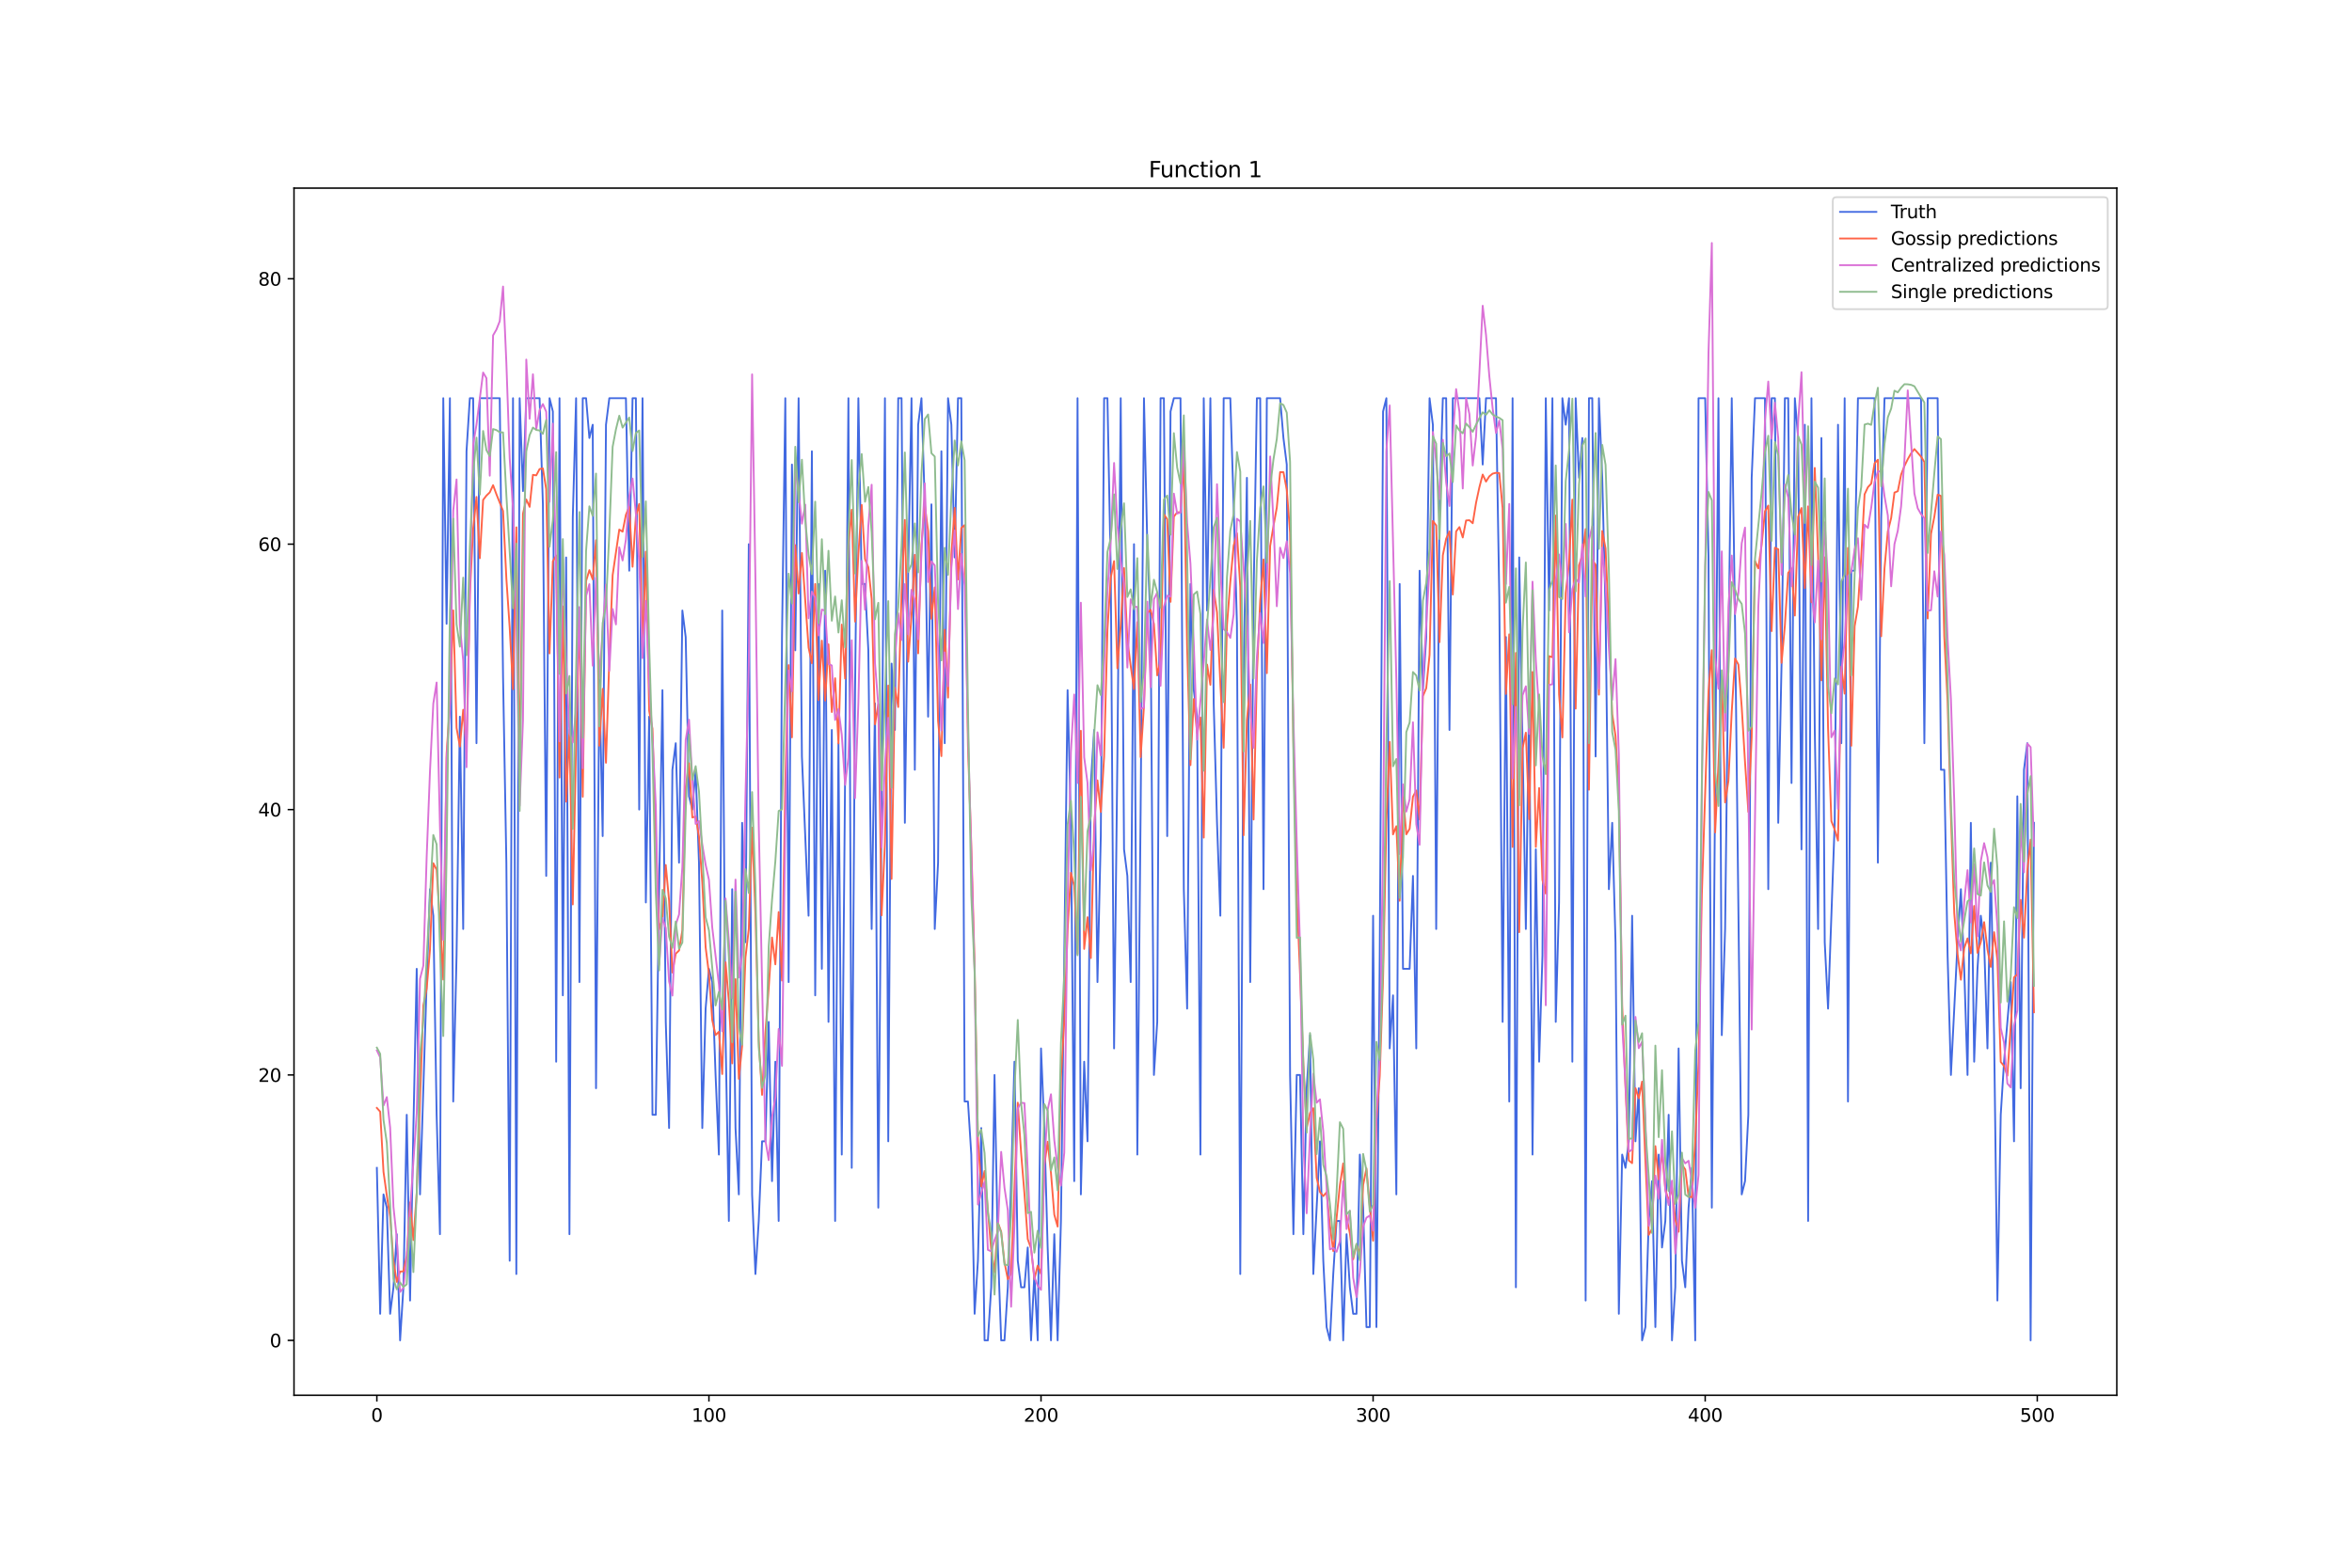 <?xml version="1.0" encoding="utf-8" standalone="no"?>
<!DOCTYPE svg PUBLIC "-//W3C//DTD SVG 1.1//EN"
  "http://www.w3.org/Graphics/SVG/1.1/DTD/svg11.dtd">
<svg xmlns:xlink="http://www.w3.org/1999/xlink" width="1296pt" height="864pt" viewBox="0 0 1296 864" xmlns="http://www.w3.org/2000/svg" version="1.1">
 <defs>
  <style type="text/css">*{stroke-linejoin: round; stroke-linecap: butt}</style>
 </defs>
 <g id="figure_1">
  <g id="patch_1">
   <path d="M 0 864 
L 1296 864 
L 1296 0 
L 0 0 
z
" style="fill: #ffffff"/>
  </g>
  <g id="axes_1">
   <g id="patch_2">
    <path d="M 162 768.96 
L 1166.4 768.96 
L 1166.4 103.68 
L 162 103.68 
z
" style="fill: #ffffff"/>
   </g>
   <g id="matplotlib.axis_1">
    <g id="xtick_1">
     <g id="line2d_1">
      <defs>
       <path id="mfebd81b05e" d="M 0 0 
L 0 3.5 
" style="stroke: #000000; stroke-width: 0.8"/>
      </defs>
      <g>
       <use xlink:href="#mfebd81b05e" x="207.655" y="768.96" style="stroke: #000000; stroke-width: 0.8"/>
      </g>
     </g>
     <g id="text_1">
      <!-- 0 -->
      <g transform="translate(204.473 783.558) scale(0.1 -0.1)">
       <defs>
        <path id="DejaVuSans-30" d="M 2034 4250 
Q 1547 4250 1301 3770 
Q 1056 3291 1056 2328 
Q 1056 1369 1301 889 
Q 1547 409 2034 409 
Q 2525 409 2770 889 
Q 3016 1369 3016 2328 
Q 3016 3291 2770 3770 
Q 2525 4250 2034 4250 
z
M 2034 4750 
Q 2819 4750 3233 4129 
Q 3647 3509 3647 2328 
Q 3647 1150 3233 529 
Q 2819 -91 2034 -91 
Q 1250 -91 836 529 
Q 422 1150 422 2328 
Q 422 3509 836 4129 
Q 1250 4750 2034 4750 
z
" transform="scale(0.016)"/>
       </defs>
       <use xlink:href="#DejaVuSans-30"/>
      </g>
     </g>
    </g>
    <g id="xtick_2">
     <g id="line2d_2">
      <g>
       <use xlink:href="#mfebd81b05e" x="390.639" y="768.96" style="stroke: #000000; stroke-width: 0.8"/>
      </g>
     </g>
     <g id="text_2">
      <!-- 100 -->
      <g transform="translate(381.095 783.558) scale(0.1 -0.1)">
       <defs>
        <path id="DejaVuSans-31" d="M 794 531 
L 1825 531 
L 1825 4091 
L 703 3866 
L 703 4441 
L 1819 4666 
L 2450 4666 
L 2450 531 
L 3481 531 
L 3481 0 
L 794 0 
L 794 531 
z
" transform="scale(0.016)"/>
       </defs>
       <use xlink:href="#DejaVuSans-31"/>
       <use xlink:href="#DejaVuSans-30" x="63.623"/>
       <use xlink:href="#DejaVuSans-30" x="127.246"/>
      </g>
     </g>
    </g>
    <g id="xtick_3">
     <g id="line2d_3">
      <g>
       <use xlink:href="#mfebd81b05e" x="573.623" y="768.96" style="stroke: #000000; stroke-width: 0.8"/>
      </g>
     </g>
     <g id="text_3">
      <!-- 200 -->
      <g transform="translate(564.079 783.558) scale(0.1 -0.1)">
       <defs>
        <path id="DejaVuSans-32" d="M 1228 531 
L 3431 531 
L 3431 0 
L 469 0 
L 469 531 
Q 828 903 1448 1529 
Q 2069 2156 2228 2338 
Q 2531 2678 2651 2914 
Q 2772 3150 2772 3378 
Q 2772 3750 2511 3984 
Q 2250 4219 1831 4219 
Q 1534 4219 1204 4116 
Q 875 4013 500 3803 
L 500 4441 
Q 881 4594 1212 4672 
Q 1544 4750 1819 4750 
Q 2544 4750 2975 4387 
Q 3406 4025 3406 3419 
Q 3406 3131 3298 2873 
Q 3191 2616 2906 2266 
Q 2828 2175 2409 1742 
Q 1991 1309 1228 531 
z
" transform="scale(0.016)"/>
       </defs>
       <use xlink:href="#DejaVuSans-32"/>
       <use xlink:href="#DejaVuSans-30" x="63.623"/>
       <use xlink:href="#DejaVuSans-30" x="127.246"/>
      </g>
     </g>
    </g>
    <g id="xtick_4">
     <g id="line2d_4">
      <g>
       <use xlink:href="#mfebd81b05e" x="756.607" y="768.96" style="stroke: #000000; stroke-width: 0.8"/>
      </g>
     </g>
     <g id="text_4">
      <!-- 300 -->
      <g transform="translate(747.063 783.558) scale(0.1 -0.1)">
       <defs>
        <path id="DejaVuSans-33" d="M 2597 2516 
Q 3050 2419 3304 2112 
Q 3559 1806 3559 1356 
Q 3559 666 3084 287 
Q 2609 -91 1734 -91 
Q 1441 -91 1130 -33 
Q 819 25 488 141 
L 488 750 
Q 750 597 1062 519 
Q 1375 441 1716 441 
Q 2309 441 2620 675 
Q 2931 909 2931 1356 
Q 2931 1769 2642 2001 
Q 2353 2234 1838 2234 
L 1294 2234 
L 1294 2753 
L 1863 2753 
Q 2328 2753 2575 2939 
Q 2822 3125 2822 3475 
Q 2822 3834 2567 4026 
Q 2313 4219 1838 4219 
Q 1578 4219 1281 4162 
Q 984 4106 628 3988 
L 628 4550 
Q 988 4650 1302 4700 
Q 1616 4750 1894 4750 
Q 2613 4750 3031 4423 
Q 3450 4097 3450 3541 
Q 3450 3153 3228 2886 
Q 3006 2619 2597 2516 
z
" transform="scale(0.016)"/>
       </defs>
       <use xlink:href="#DejaVuSans-33"/>
       <use xlink:href="#DejaVuSans-30" x="63.623"/>
       <use xlink:href="#DejaVuSans-30" x="127.246"/>
      </g>
     </g>
    </g>
    <g id="xtick_5">
     <g id="line2d_5">
      <g>
       <use xlink:href="#mfebd81b05e" x="939.591" y="768.96" style="stroke: #000000; stroke-width: 0.8"/>
      </g>
     </g>
     <g id="text_5">
      <!-- 400 -->
      <g transform="translate(930.047 783.558) scale(0.1 -0.1)">
       <defs>
        <path id="DejaVuSans-34" d="M 2419 4116 
L 825 1625 
L 2419 1625 
L 2419 4116 
z
M 2253 4666 
L 3047 4666 
L 3047 1625 
L 3713 1625 
L 3713 1100 
L 3047 1100 
L 3047 0 
L 2419 0 
L 2419 1100 
L 313 1100 
L 313 1709 
L 2253 4666 
z
" transform="scale(0.016)"/>
       </defs>
       <use xlink:href="#DejaVuSans-34"/>
       <use xlink:href="#DejaVuSans-30" x="63.623"/>
       <use xlink:href="#DejaVuSans-30" x="127.246"/>
      </g>
     </g>
    </g>
    <g id="xtick_6">
     <g id="line2d_6">
      <g>
       <use xlink:href="#mfebd81b05e" x="1122.575" y="768.96" style="stroke: #000000; stroke-width: 0.8"/>
      </g>
     </g>
     <g id="text_6">
      <!-- 500 -->
      <g transform="translate(1113.032 783.558) scale(0.1 -0.1)">
       <defs>
        <path id="DejaVuSans-35" d="M 691 4666 
L 3169 4666 
L 3169 4134 
L 1269 4134 
L 1269 2991 
Q 1406 3038 1543 3061 
Q 1681 3084 1819 3084 
Q 2600 3084 3056 2656 
Q 3513 2228 3513 1497 
Q 3513 744 3044 326 
Q 2575 -91 1722 -91 
Q 1428 -91 1123 -41 
Q 819 9 494 109 
L 494 744 
Q 775 591 1075 516 
Q 1375 441 1709 441 
Q 2250 441 2565 725 
Q 2881 1009 2881 1497 
Q 2881 1984 2565 2268 
Q 2250 2553 1709 2553 
Q 1456 2553 1204 2497 
Q 953 2441 691 2322 
L 691 4666 
z
" transform="scale(0.016)"/>
       </defs>
       <use xlink:href="#DejaVuSans-35"/>
       <use xlink:href="#DejaVuSans-30" x="63.623"/>
       <use xlink:href="#DejaVuSans-30" x="127.246"/>
      </g>
     </g>
    </g>
   </g>
   <g id="matplotlib.axis_2">
    <g id="ytick_1">
     <g id="line2d_7">
      <defs>
       <path id="me1a2b3040c" d="M 0 0 
L -3.5 0 
" style="stroke: #000000; stroke-width: 0.8"/>
      </defs>
      <g>
       <use xlink:href="#me1a2b3040c" x="162" y="738.72" style="stroke: #000000; stroke-width: 0.8"/>
      </g>
     </g>
     <g id="text_7">
      <!-- 0 -->
      <g transform="translate(148.637 742.519) scale(0.1 -0.1)">
       <use xlink:href="#DejaVuSans-30"/>
      </g>
     </g>
    </g>
    <g id="ytick_2">
     <g id="line2d_8">
      <g>
       <use xlink:href="#me1a2b3040c" x="162" y="592.448" style="stroke: #000000; stroke-width: 0.8"/>
      </g>
     </g>
     <g id="text_8">
      <!-- 20 -->
      <g transform="translate(142.275 596.247) scale(0.1 -0.1)">
       <use xlink:href="#DejaVuSans-32"/>
       <use xlink:href="#DejaVuSans-30" x="63.623"/>
      </g>
     </g>
    </g>
    <g id="ytick_3">
     <g id="line2d_9">
      <g>
       <use xlink:href="#me1a2b3040c" x="162" y="446.176" style="stroke: #000000; stroke-width: 0.8"/>
      </g>
     </g>
     <g id="text_9">
      <!-- 40 -->
      <g transform="translate(142.275 449.976) scale(0.1 -0.1)">
       <use xlink:href="#DejaVuSans-34"/>
       <use xlink:href="#DejaVuSans-30" x="63.623"/>
      </g>
     </g>
    </g>
    <g id="ytick_4">
     <g id="line2d_10">
      <g>
       <use xlink:href="#me1a2b3040c" x="162" y="299.905" style="stroke: #000000; stroke-width: 0.8"/>
      </g>
     </g>
     <g id="text_10">
      <!-- 60 -->
      <g transform="translate(142.275 303.704) scale(0.1 -0.1)">
       <defs>
        <path id="DejaVuSans-36" d="M 2113 2584 
Q 1688 2584 1439 2293 
Q 1191 2003 1191 1497 
Q 1191 994 1439 701 
Q 1688 409 2113 409 
Q 2538 409 2786 701 
Q 3034 994 3034 1497 
Q 3034 2003 2786 2293 
Q 2538 2584 2113 2584 
z
M 3366 4563 
L 3366 3988 
Q 3128 4100 2886 4159 
Q 2644 4219 2406 4219 
Q 1781 4219 1451 3797 
Q 1122 3375 1075 2522 
Q 1259 2794 1537 2939 
Q 1816 3084 2150 3084 
Q 2853 3084 3261 2657 
Q 3669 2231 3669 1497 
Q 3669 778 3244 343 
Q 2819 -91 2113 -91 
Q 1303 -91 875 529 
Q 447 1150 447 2328 
Q 447 3434 972 4092 
Q 1497 4750 2381 4750 
Q 2619 4750 2861 4703 
Q 3103 4656 3366 4563 
z
" transform="scale(0.016)"/>
       </defs>
       <use xlink:href="#DejaVuSans-36"/>
       <use xlink:href="#DejaVuSans-30" x="63.623"/>
      </g>
     </g>
    </g>
    <g id="ytick_5">
     <g id="line2d_11">
      <g>
       <use xlink:href="#me1a2b3040c" x="162" y="153.633" style="stroke: #000000; stroke-width: 0.8"/>
      </g>
     </g>
     <g id="text_11">
      <!-- 80 -->
      <g transform="translate(142.275 157.432) scale(0.1 -0.1)">
       <defs>
        <path id="DejaVuSans-38" d="M 2034 2216 
Q 1584 2216 1326 1975 
Q 1069 1734 1069 1313 
Q 1069 891 1326 650 
Q 1584 409 2034 409 
Q 2484 409 2743 651 
Q 3003 894 3003 1313 
Q 3003 1734 2745 1975 
Q 2488 2216 2034 2216 
z
M 1403 2484 
Q 997 2584 770 2862 
Q 544 3141 544 3541 
Q 544 4100 942 4425 
Q 1341 4750 2034 4750 
Q 2731 4750 3128 4425 
Q 3525 4100 3525 3541 
Q 3525 3141 3298 2862 
Q 3072 2584 2669 2484 
Q 3125 2378 3379 2068 
Q 3634 1759 3634 1313 
Q 3634 634 3220 271 
Q 2806 -91 2034 -91 
Q 1263 -91 848 271 
Q 434 634 434 1313 
Q 434 1759 690 2068 
Q 947 2378 1403 2484 
z
M 1172 3481 
Q 1172 3119 1398 2916 
Q 1625 2713 2034 2713 
Q 2441 2713 2670 2916 
Q 2900 3119 2900 3481 
Q 2900 3844 2670 4047 
Q 2441 4250 2034 4250 
Q 1625 4250 1398 4047 
Q 1172 3844 1172 3481 
z
" transform="scale(0.016)"/>
       </defs>
       <use xlink:href="#DejaVuSans-38"/>
       <use xlink:href="#DejaVuSans-30" x="63.623"/>
      </g>
     </g>
    </g>
   </g>
   <g id="line2d_12">
    <path d="M 207.655 643.643 
L 209.484 724.093 
L 211.314 658.271 
L 213.144 665.584 
L 214.974 724.093 
L 216.804 709.466 
L 218.634 680.211 
L 220.463 738.72 
L 222.293 709.466 
L 224.123 614.389 
L 225.953 716.779 
L 227.783 621.703 
L 229.613 533.94 
L 231.442 658.271 
L 235.102 541.253 
L 236.932 490.058 
L 238.762 504.685 
L 240.592 614.389 
L 242.422 680.211 
L 244.251 219.455 
L 246.081 343.786 
L 247.911 219.455 
L 249.741 607.075 
L 251.571 526.626 
L 253.401 394.981 
L 255.23 511.999 
L 257.06 248.71 
L 258.89 219.455 
L 260.72 219.455 
L 262.55 409.609 
L 264.38 219.455 
L 275.359 219.455 
L 277.189 373.041 
L 279.018 475.431 
L 280.848 694.838 
L 282.678 219.455 
L 284.508 702.152 
L 286.338 219.455 
L 288.168 270.65 
L 289.997 219.455 
L 297.317 219.455 
L 299.147 277.964 
L 300.976 482.744 
L 302.806 219.455 
L 304.636 226.769 
L 306.466 585.135 
L 308.296 219.455 
L 310.126 548.567 
L 311.956 307.218 
L 313.785 680.211 
L 315.615 285.278 
L 317.445 219.455 
L 319.275 541.253 
L 321.105 219.455 
L 322.935 219.455 
L 324.764 241.396 
L 326.594 234.082 
L 328.424 599.762 
L 330.254 373.041 
L 332.084 460.804 
L 333.914 234.082 
L 335.743 219.455 
L 344.893 219.455 
L 346.723 314.532 
L 348.552 219.455 
L 350.382 219.455 
L 352.212 446.176 
L 354.042 219.455 
L 355.872 497.372 
L 357.702 394.981 
L 359.531 614.389 
L 361.361 614.389 
L 363.191 490.058 
L 365.021 380.354 
L 366.851 563.194 
L 368.681 621.703 
L 370.51 424.236 
L 372.34 409.609 
L 374.17 475.431 
L 376 336.473 
L 377.83 351.1 
L 379.66 438.863 
L 381.489 446.176 
L 383.319 424.236 
L 385.149 475.431 
L 386.979 621.703 
L 388.809 555.88 
L 390.639 533.94 
L 392.469 541.253 
L 394.298 592.448 
L 396.128 636.33 
L 397.958 336.473 
L 399.788 570.507 
L 401.618 672.898 
L 403.448 490.058 
L 405.277 621.703 
L 407.107 658.271 
L 408.937 453.49 
L 410.767 519.312 
L 412.597 299.905 
L 414.427 658.271 
L 416.256 702.152 
L 418.086 672.898 
L 419.916 629.016 
L 421.746 629.016 
L 423.576 563.194 
L 425.406 650.957 
L 427.236 585.135 
L 429.065 672.898 
L 430.895 351.1 
L 432.725 219.455 
L 434.555 541.253 
L 436.385 256.023 
L 438.215 358.413 
L 440.044 219.455 
L 441.874 416.922 
L 445.534 504.685 
L 447.364 248.71 
L 449.194 548.567 
L 451.023 321.845 
L 452.853 533.94 
L 454.683 314.532 
L 456.513 563.194 
L 458.343 402.295 
L 460.173 672.898 
L 462.003 409.609 
L 463.832 636.33 
L 467.492 219.455 
L 469.322 643.643 
L 471.152 380.354 
L 472.982 219.455 
L 474.811 321.845 
L 476.641 321.845 
L 478.471 358.413 
L 480.301 511.999 
L 482.131 387.668 
L 483.961 665.584 
L 487.62 219.455 
L 489.45 629.016 
L 491.28 365.727 
L 493.11 402.295 
L 494.94 219.455 
L 496.77 219.455 
L 498.599 453.49 
L 500.429 314.532 
L 502.259 219.455 
L 504.089 424.236 
L 505.919 234.082 
L 507.749 219.455 
L 509.578 277.964 
L 511.408 394.981 
L 513.238 277.964 
L 515.068 511.999 
L 516.898 475.431 
L 518.728 248.71 
L 520.557 409.609 
L 522.387 219.455 
L 524.217 234.082 
L 526.047 307.218 
L 527.877 219.455 
L 529.707 219.455 
L 531.536 607.075 
L 533.366 607.075 
L 535.196 636.33 
L 537.026 724.093 
L 538.856 694.838 
L 540.686 621.703 
L 542.516 738.72 
L 544.345 738.72 
L 546.175 709.466 
L 548.005 592.448 
L 549.835 687.525 
L 551.665 738.72 
L 553.495 738.72 
L 555.324 709.466 
L 557.154 650.957 
L 558.984 585.135 
L 560.814 694.838 
L 562.644 709.466 
L 564.474 709.466 
L 566.303 687.525 
L 568.133 738.72 
L 569.963 702.152 
L 571.793 738.72 
L 573.623 577.821 
L 575.453 621.703 
L 577.283 687.525 
L 579.112 738.72 
L 580.942 680.211 
L 582.772 738.72 
L 584.602 672.898 
L 588.262 380.354 
L 590.091 453.49 
L 591.921 650.957 
L 593.751 219.455 
L 595.581 658.271 
L 597.411 585.135 
L 599.241 629.016 
L 601.07 431.549 
L 602.9 402.295 
L 604.73 541.253 
L 606.56 460.804 
L 608.39 219.455 
L 610.22 219.455 
L 612.05 314.532 
L 613.879 577.821 
L 615.709 416.922 
L 617.539 219.455 
L 619.369 468.117 
L 621.199 482.744 
L 623.029 541.253 
L 624.858 299.905 
L 626.688 636.33 
L 628.518 446.176 
L 630.348 219.455 
L 632.178 299.905 
L 634.008 343.786 
L 635.837 592.448 
L 637.667 563.194 
L 639.497 219.455 
L 641.327 219.455 
L 643.157 460.804 
L 644.987 226.769 
L 646.817 219.455 
L 650.476 219.455 
L 652.306 490.058 
L 654.136 555.88 
L 655.966 321.845 
L 657.796 380.354 
L 659.625 394.981 
L 661.455 636.33 
L 663.285 219.455 
L 665.115 336.473 
L 666.945 219.455 
L 668.775 387.668 
L 670.604 453.49 
L 672.434 504.685 
L 674.264 219.455 
L 677.924 219.455 
L 679.754 277.964 
L 681.583 343.786 
L 683.413 702.152 
L 685.243 373.041 
L 687.073 263.337 
L 688.903 541.253 
L 690.733 329.159 
L 692.563 219.455 
L 694.392 219.455 
L 696.222 490.058 
L 698.052 219.455 
L 705.371 219.455 
L 707.201 241.396 
L 709.031 256.023 
L 710.861 592.448 
L 712.691 680.211 
L 714.521 592.448 
L 716.35 592.448 
L 718.18 680.211 
L 720.01 599.762 
L 721.84 570.507 
L 723.67 702.152 
L 727.33 629.016 
L 729.159 694.838 
L 730.989 731.406 
L 732.819 738.72 
L 734.649 702.152 
L 736.479 672.898 
L 738.309 672.898 
L 740.138 738.72 
L 741.968 680.211 
L 743.798 709.466 
L 745.628 724.093 
L 747.458 724.093 
L 749.288 636.33 
L 751.117 665.584 
L 752.947 731.406 
L 754.777 731.406 
L 756.607 504.685 
L 758.437 731.406 
L 760.267 526.626 
L 762.097 226.769 
L 763.926 219.455 
L 765.756 577.821 
L 767.586 548.567 
L 769.416 658.271 
L 771.246 321.845 
L 773.076 533.94 
L 776.735 533.94 
L 778.565 482.744 
L 780.395 577.821 
L 782.225 314.532 
L 784.055 380.354 
L 785.884 351.1 
L 787.714 219.455 
L 789.544 234.082 
L 791.374 511.999 
L 793.204 277.964 
L 795.034 219.455 
L 796.864 219.455 
L 798.693 402.295 
L 800.523 219.455 
L 815.162 219.455 
L 816.992 256.023 
L 818.822 219.455 
L 824.311 219.455 
L 826.141 329.159 
L 827.971 563.194 
L 829.801 351.1 
L 831.63 607.075 
L 833.46 219.455 
L 835.29 709.466 
L 837.12 307.218 
L 840.78 511.999 
L 842.61 380.354 
L 844.439 636.33 
L 846.269 468.117 
L 848.099 585.135 
L 849.929 526.626 
L 851.759 219.455 
L 853.589 336.473 
L 855.418 219.455 
L 857.248 563.194 
L 859.078 497.372 
L 860.908 219.455 
L 862.738 234.082 
L 864.568 219.455 
L 866.397 585.135 
L 868.227 219.455 
L 870.057 263.337 
L 871.887 241.396 
L 873.717 716.779 
L 875.547 219.455 
L 877.377 219.455 
L 879.206 416.922 
L 881.036 219.455 
L 882.866 263.337 
L 884.696 336.473 
L 886.526 490.058 
L 888.356 453.49 
L 890.185 519.312 
L 892.015 724.093 
L 893.845 636.33 
L 895.675 643.643 
L 897.505 629.016 
L 899.335 504.685 
L 901.164 629.016 
L 902.994 599.762 
L 904.824 738.72 
L 906.654 731.406 
L 908.484 672.898 
L 910.314 650.957 
L 912.144 731.406 
L 913.973 636.33 
L 915.803 687.525 
L 917.633 672.898 
L 919.463 614.389 
L 921.293 738.72 
L 923.123 709.466 
L 924.952 577.821 
L 926.782 694.838 
L 928.612 709.466 
L 930.442 665.584 
L 932.272 643.643 
L 934.102 738.72 
L 935.931 219.455 
L 939.591 219.455 
L 941.421 307.218 
L 943.251 665.584 
L 945.081 431.549 
L 946.911 219.455 
L 948.74 570.507 
L 950.57 511.999 
L 952.4 358.413 
L 954.23 219.455 
L 956.06 343.786 
L 959.719 658.271 
L 961.549 650.957 
L 963.379 614.389 
L 965.209 263.337 
L 967.039 219.455 
L 972.528 219.455 
L 974.358 490.058 
L 976.188 219.455 
L 978.018 219.455 
L 979.848 453.49 
L 981.678 365.727 
L 983.507 219.455 
L 985.337 219.455 
L 987.167 431.549 
L 988.997 219.455 
L 990.827 241.396 
L 992.657 468.117 
L 994.486 234.082 
L 996.316 672.898 
L 998.146 219.455 
L 999.976 402.295 
L 1001.806 511.999 
L 1003.636 241.396 
L 1005.465 519.312 
L 1007.295 555.88 
L 1010.955 453.49 
L 1012.785 234.082 
L 1014.615 409.609 
L 1016.444 219.455 
L 1018.274 607.075 
L 1020.104 314.532 
L 1021.934 314.532 
L 1023.764 219.455 
L 1032.913 219.455 
L 1034.743 475.431 
L 1036.573 285.278 
L 1038.403 219.455 
L 1058.531 219.455 
L 1060.361 409.609 
L 1062.191 219.455 
L 1067.68 219.455 
L 1069.51 424.236 
L 1071.34 424.236 
L 1073.17 526.626 
L 1074.999 592.448 
L 1078.659 519.312 
L 1080.489 490.058 
L 1082.319 533.94 
L 1084.149 592.448 
L 1085.978 453.49 
L 1087.808 585.135 
L 1089.638 533.94 
L 1091.468 504.685 
L 1093.298 519.312 
L 1095.128 577.821 
L 1096.958 475.431 
L 1098.787 570.507 
L 1100.617 716.779 
L 1102.447 614.389 
L 1104.277 585.135 
L 1107.937 541.253 
L 1109.766 629.016 
L 1111.596 438.863 
L 1113.426 599.762 
L 1115.256 424.236 
L 1117.086 409.609 
L 1118.916 738.72 
L 1120.745 453.49 
L 1120.745 453.49 
" clip-path="url(#p7417e57795)" style="fill: none; stroke: #4169e1; stroke-linecap: square"/>
   </g>
   <g id="line2d_13">
    <path d="M 207.655 610.612 
L 209.484 612.67 
L 211.314 645.801 
L 213.144 658.883 
L 214.974 670.711 
L 216.804 694.986 
L 218.634 706.514 
L 220.463 700.783 
L 222.293 700.691 
L 224.123 692.104 
L 225.953 662.686 
L 227.783 683.46 
L 229.613 657.572 
L 233.272 554.135 
L 235.102 544.962 
L 236.932 523.36 
L 238.762 475.743 
L 240.592 479.321 
L 242.422 508.263 
L 244.251 539.891 
L 246.081 415.323 
L 247.911 387.621 
L 249.741 336.413 
L 251.571 401.169 
L 253.401 411.447 
L 255.23 391.158 
L 257.06 412.572 
L 258.89 327.338 
L 260.72 291.482 
L 262.55 273.872 
L 264.38 307.665 
L 266.209 275.514 
L 268.039 273.136 
L 269.869 271.366 
L 271.699 267.398 
L 273.529 272.398 
L 277.189 281.583 
L 279.018 318.847 
L 280.848 345.929 
L 282.678 379.841 
L 284.508 290.615 
L 286.338 425.283 
L 288.168 283.137 
L 289.997 275.264 
L 291.827 279.348 
L 293.657 261.695 
L 295.487 261.981 
L 297.317 258.507 
L 299.147 258.169 
L 300.976 269.593 
L 302.806 360.112 
L 304.636 309.366 
L 306.466 306.177 
L 308.296 428.54 
L 310.126 334.169 
L 311.956 441.795 
L 313.785 402.189 
L 315.615 498.461 
L 317.445 409.284 
L 319.275 339.994 
L 321.105 439.108 
L 322.935 320.226 
L 324.764 314.214 
L 326.594 319.312 
L 328.424 297.715 
L 330.254 410.983 
L 332.084 379.647 
L 333.914 420.371 
L 335.743 363.282 
L 337.573 317.025 
L 341.233 291.862 
L 343.063 293.021 
L 344.893 283.701 
L 346.723 279.258 
L 348.552 312.36 
L 350.382 284.524 
L 352.212 277.745 
L 354.042 358.253 
L 355.872 304.041 
L 357.702 391.78 
L 359.531 401.65 
L 361.361 460.946 
L 363.191 512.295 
L 365.021 506.197 
L 366.851 476.73 
L 368.681 496.426 
L 370.51 536.008 
L 372.34 525.616 
L 374.17 523.856 
L 376 512.734 
L 377.83 433.971 
L 379.66 420.653 
L 381.489 450.521 
L 383.319 450.053 
L 385.149 461.054 
L 386.979 486.334 
L 388.809 522.012 
L 390.639 536.563 
L 392.469 562.272 
L 394.298 570.432 
L 396.128 568.63 
L 397.958 591.937 
L 399.788 530.334 
L 401.618 551.839 
L 403.448 586.076 
L 405.277 539.63 
L 407.107 594.605 
L 408.937 576.362 
L 410.767 527.66 
L 412.597 512.075 
L 414.427 456.114 
L 416.256 503.721 
L 418.086 573.583 
L 419.916 603.412 
L 421.746 569.219 
L 423.576 544.448 
L 425.406 516.689 
L 427.236 531.495 
L 429.065 502.667 
L 430.895 540.427 
L 432.725 430.925 
L 434.555 366.565 
L 436.385 406.379 
L 438.215 300.431 
L 440.044 327.1 
L 441.874 304.786 
L 445.534 356.88 
L 447.364 365.526 
L 449.194 321.835 
L 451.023 385.86 
L 452.853 353.08 
L 454.683 386.1 
L 456.513 355.124 
L 458.343 392.418 
L 460.173 373.796 
L 462.003 409.734 
L 463.832 344.235 
L 465.662 373.994 
L 467.492 300.367 
L 469.322 280.957 
L 471.152 342.576 
L 472.982 305.24 
L 474.811 278.273 
L 476.641 308.088 
L 478.471 312.686 
L 480.301 330.102 
L 482.131 399.192 
L 483.961 388.161 
L 485.79 504.445 
L 487.62 464.096 
L 489.45 377.807 
L 491.28 484.379 
L 493.11 378.989 
L 494.94 389.666 
L 496.77 327.364 
L 498.599 286.558 
L 500.429 364.684 
L 502.259 339.358 
L 504.089 305.775 
L 505.919 360.079 
L 507.749 300.132 
L 509.578 278.309 
L 511.408 292.762 
L 513.238 341.029 
L 515.068 323.729 
L 516.898 397.359 
L 518.728 416.72 
L 520.557 347.058 
L 522.387 384.462 
L 524.217 305.454 
L 526.047 279.9 
L 527.877 319.345 
L 529.707 290.936 
L 531.536 289.4 
L 533.366 411.027 
L 535.196 465.909 
L 537.026 531.768 
L 538.856 627.813 
L 540.686 653.901 
L 542.516 645.381 
L 546.175 688.841 
L 548.005 701.247 
L 549.835 673.797 
L 551.665 678.773 
L 553.495 695.702 
L 555.324 705.003 
L 557.154 702.088 
L 560.814 607.71 
L 562.644 635.358 
L 564.474 657.683 
L 566.303 682.917 
L 568.133 687.986 
L 569.963 704.944 
L 571.793 697.523 
L 573.623 702.112 
L 575.453 642.212 
L 577.283 629.241 
L 579.112 646.504 
L 580.942 669.447 
L 582.772 675.999 
L 584.602 593.788 
L 586.432 562.916 
L 588.262 513.057 
L 590.091 481.03 
L 591.921 488.208 
L 593.751 525.671 
L 595.581 402.76 
L 597.411 522.988 
L 599.241 505.495 
L 601.07 528.025 
L 602.9 455.267 
L 604.73 430.086 
L 606.56 447.464 
L 608.39 416.978 
L 610.22 347.021 
L 612.05 318.315 
L 613.879 309.244 
L 615.709 368.347 
L 617.539 344.76 
L 619.369 313.07 
L 621.199 352.639 
L 623.029 366.899 
L 624.858 379.785 
L 626.688 342.845 
L 628.518 417.273 
L 630.348 389.181 
L 632.178 338.084 
L 634.008 336.036 
L 635.837 343.888 
L 637.667 372.225 
L 639.497 363.778 
L 641.327 283.395 
L 643.157 286.166 
L 644.987 331.696 
L 646.817 284.761 
L 648.646 282.355 
L 650.476 282.346 
L 652.306 253.772 
L 654.136 356.464 
L 655.966 421.709 
L 657.796 385.252 
L 659.625 404.04 
L 661.455 395.408 
L 663.285 461.641 
L 665.115 366.259 
L 666.945 377.422 
L 668.775 325.097 
L 670.604 337.538 
L 672.434 376.734 
L 674.264 412.126 
L 676.094 344.334 
L 677.924 320.796 
L 679.754 300.765 
L 681.583 293.912 
L 683.413 323.547 
L 685.243 460.34 
L 687.073 396.903 
L 688.903 377.258 
L 690.733 451.655 
L 692.563 371.869 
L 694.392 330.955 
L 696.222 308.313 
L 698.052 371.004 
L 699.882 300.9 
L 701.712 289.903 
L 703.542 279.709 
L 705.371 260.214 
L 707.201 260.231 
L 709.031 269.863 
L 710.861 293.629 
L 712.691 408.945 
L 714.521 492.913 
L 716.35 536.699 
L 718.18 586.226 
L 720.01 621.619 
L 721.84 613.472 
L 723.67 610.755 
L 725.5 649.075 
L 727.33 656.967 
L 729.159 659.212 
L 730.989 657.056 
L 732.819 675.329 
L 734.649 689.498 
L 738.309 653.129 
L 740.138 641.212 
L 741.968 670.841 
L 743.798 679.681 
L 745.628 694.035 
L 747.458 686.042 
L 749.288 691.247 
L 751.117 653.058 
L 752.947 643.919 
L 754.777 664.78 
L 756.607 683.794 
L 758.437 617.382 
L 760.267 593.038 
L 762.097 539.195 
L 763.926 452.362 
L 765.756 408.875 
L 767.586 459.867 
L 769.416 455.351 
L 771.246 496.434 
L 773.076 438.33 
L 774.905 459.827 
L 776.735 456.766 
L 778.565 439.087 
L 780.395 435.679 
L 782.225 451.601 
L 784.055 383.625 
L 785.884 379.288 
L 787.714 360.868 
L 789.544 287.13 
L 791.374 289.557 
L 793.204 353.934 
L 795.034 306.045 
L 796.864 296.908 
L 798.693 292.86 
L 800.523 327.676 
L 802.353 292.891 
L 804.183 290.497 
L 806.013 296.225 
L 807.843 286.847 
L 809.672 286.694 
L 811.502 288.371 
L 813.332 277.102 
L 815.162 268.568 
L 816.992 261.531 
L 818.822 265.427 
L 820.651 262.513 
L 822.481 261.033 
L 824.311 260.581 
L 826.141 260.739 
L 827.971 280.022 
L 829.801 382.441 
L 831.63 349.59 
L 833.46 466.778 
L 835.29 359.844 
L 837.12 513.759 
L 838.95 412.43 
L 840.78 403.799 
L 842.61 451.502 
L 844.439 370.343 
L 846.269 466.773 
L 848.099 434.282 
L 849.929 485.01 
L 851.759 492.464 
L 853.589 361.607 
L 855.418 362.244 
L 857.248 284.139 
L 859.078 382.757 
L 860.908 406.419 
L 862.738 326.919 
L 864.568 310.116 
L 866.397 275.374 
L 868.227 390.544 
L 870.057 311.551 
L 871.887 306.159 
L 873.717 291.577 
L 875.547 435.255 
L 877.377 308.627 
L 879.206 311.296 
L 881.036 382.851 
L 882.866 292.67 
L 884.696 302.283 
L 886.526 344.673 
L 888.356 393.512 
L 890.185 405.567 
L 892.015 437.652 
L 893.845 554.043 
L 895.675 599.076 
L 897.505 639.563 
L 899.335 641.054 
L 901.164 599.681 
L 902.994 605.309 
L 904.824 596.122 
L 906.654 639.719 
L 908.484 680.59 
L 910.314 677.305 
L 912.144 631.672 
L 913.973 650.055 
L 915.803 634.888 
L 917.633 655.377 
L 919.463 661.902 
L 921.293 654.572 
L 923.123 672.202 
L 924.952 678.866 
L 926.782 641.791 
L 928.612 644.532 
L 930.442 659.428 
L 932.272 659.872 
L 934.102 628.997 
L 935.931 585.77 
L 937.761 492.552 
L 941.421 381.031 
L 943.251 358.345 
L 945.081 458.779 
L 946.911 420.884 
L 948.74 372.642 
L 950.57 442.243 
L 952.4 430.298 
L 954.23 392.015 
L 956.06 362.909 
L 957.89 366.251 
L 959.719 389.593 
L 961.549 420.134 
L 963.379 447.456 
L 965.209 406.309 
L 967.039 309.14 
L 968.869 313.284 
L 970.698 300.316 
L 972.528 281.84 
L 974.358 278.627 
L 976.188 347.838 
L 978.018 301.861 
L 979.848 302.725 
L 981.678 365.314 
L 983.507 344.628 
L 985.337 315.707 
L 987.167 313.262 
L 988.997 339.251 
L 990.827 284.798 
L 992.657 279.985 
L 994.486 324.095 
L 996.316 279.056 
L 998.146 331.897 
L 999.976 257.9 
L 1001.806 306.114 
L 1003.636 374.975 
L 1005.465 307.164 
L 1007.295 401.393 
L 1009.125 452.566 
L 1010.955 457.205 
L 1012.785 463.282 
L 1014.615 367.399 
L 1016.444 382.314 
L 1018.274 301.961 
L 1020.104 411.017 
L 1021.934 345.162 
L 1023.764 334.414 
L 1025.594 306.524 
L 1027.424 272.425 
L 1029.253 268.521 
L 1031.083 266.525 
L 1032.913 255.371 
L 1034.743 253.349 
L 1036.573 350.669 
L 1038.403 313.2 
L 1040.232 292.876 
L 1042.062 285.514 
L 1043.892 271.465 
L 1045.722 270.721 
L 1047.552 261.573 
L 1049.382 256.83 
L 1051.211 253.094 
L 1053.041 249.838 
L 1054.871 247.486 
L 1058.531 251.667 
L 1060.361 254.622 
L 1062.191 340.883 
L 1064.02 294.2 
L 1065.85 284.861 
L 1067.68 272.615 
L 1069.51 273.307 
L 1071.34 350.726 
L 1073.17 386.674 
L 1074.999 449.488 
L 1076.829 503.222 
L 1078.659 525.761 
L 1080.489 539.946 
L 1082.319 522.519 
L 1084.149 517.167 
L 1085.978 525.406 
L 1087.808 499.303 
L 1089.638 525.133 
L 1091.468 519.149 
L 1093.298 508.207 
L 1095.128 523.185 
L 1096.958 532.876 
L 1098.787 513.761 
L 1100.617 529.064 
L 1102.447 585.277 
L 1104.277 587.488 
L 1106.107 592.861 
L 1109.766 538.631 
L 1111.596 537.04 
L 1113.426 495.947 
L 1115.256 516.783 
L 1117.086 479.796 
L 1118.916 462.747 
L 1120.745 557.9 
L 1120.745 557.9 
" clip-path="url(#p7417e57795)" style="fill: none; stroke: #ff6347; stroke-linecap: square"/>
   </g>
   <g id="line2d_14">
    <path d="M 207.655 578.907 
L 209.484 582.764 
L 211.314 609.314 
L 213.144 604.645 
L 214.974 621.446 
L 216.804 665.086 
L 218.634 682.582 
L 220.463 712.036 
L 222.293 709.779 
L 224.123 693.793 
L 229.613 613.724 
L 231.442 539.436 
L 233.272 532.152 
L 235.102 472.303 
L 236.932 425.078 
L 238.762 387.726 
L 240.592 376.141 
L 242.422 455.335 
L 244.251 517.991 
L 246.081 417.868 
L 247.911 391.185 
L 249.741 281.441 
L 251.571 264.238 
L 253.401 344.463 
L 255.23 364.029 
L 257.06 422.845 
L 258.89 328.033 
L 260.72 245.101 
L 262.55 234.027 
L 266.209 205.311 
L 268.039 208.423 
L 269.869 262.157 
L 271.699 184.822 
L 273.529 181.658 
L 275.359 177.027 
L 277.189 157.921 
L 279.018 200.027 
L 280.848 252.552 
L 282.678 280.239 
L 284.508 341.577 
L 286.338 444.132 
L 288.168 397.033 
L 289.997 198.178 
L 291.827 230.794 
L 293.657 206.277 
L 295.487 236.586 
L 297.317 226.063 
L 299.147 222.697 
L 300.976 226.929 
L 302.806 276.535 
L 304.636 233.501 
L 306.466 316.027 
L 308.296 408.565 
L 310.126 308.159 
L 311.956 364.567 
L 313.785 403.866 
L 315.615 409.175 
L 317.445 391.356 
L 319.275 334.549 
L 321.105 423.386 
L 322.935 328.501 
L 324.764 321.945 
L 326.594 366.899 
L 328.424 318.33 
L 330.254 374.19 
L 332.084 346.992 
L 333.914 322.18 
L 335.743 369.663 
L 337.573 335.635 
L 339.403 344.131 
L 341.233 301.632 
L 343.063 308.889 
L 344.893 297.356 
L 346.723 273.698 
L 348.552 263.738 
L 350.382 283.107 
L 352.212 309.837 
L 354.042 362.696 
L 355.872 331.142 
L 357.702 377.87 
L 359.531 406.515 
L 361.361 443.926 
L 363.191 531.829 
L 365.021 505.878 
L 366.851 511.459 
L 368.681 540.891 
L 370.51 548.688 
L 372.34 509.692 
L 374.17 503.988 
L 376 477.802 
L 377.83 407.775 
L 379.66 396.648 
L 381.489 429.755 
L 383.319 454.099 
L 385.149 452.476 
L 386.979 465.479 
L 388.809 476.577 
L 390.639 484.887 
L 392.469 511.197 
L 396.128 542.501 
L 397.958 568.384 
L 399.788 495.185 
L 401.618 518.444 
L 403.448 550.182 
L 405.277 484.771 
L 407.107 538.733 
L 408.937 526.248 
L 410.767 438.902 
L 412.597 365.175 
L 414.427 206.33 
L 416.256 319.017 
L 418.086 454.392 
L 421.746 628.381 
L 423.576 639.396 
L 425.406 615.831 
L 427.236 604.737 
L 429.065 567.107 
L 430.895 587.436 
L 432.725 452.713 
L 434.555 369.503 
L 436.385 380.961 
L 438.215 257.899 
L 440.044 270.805 
L 441.874 288.594 
L 443.704 278.107 
L 445.534 340.763 
L 447.364 326.059 
L 449.194 329.456 
L 451.023 350.248 
L 452.853 335.945 
L 454.683 336.533 
L 456.513 365.864 
L 458.343 366.764 
L 460.173 396.806 
L 462.003 390.741 
L 463.832 404.893 
L 465.662 432.555 
L 467.492 417.733 
L 469.322 352.858 
L 471.152 439.909 
L 472.982 387.268 
L 474.811 309.095 
L 476.641 336.007 
L 478.471 289.889 
L 480.301 267.146 
L 482.131 365.314 
L 483.961 388.65 
L 485.79 467.017 
L 487.62 421.494 
L 489.45 395.629 
L 491.28 434.401 
L 493.11 363.423 
L 494.94 337.967 
L 496.77 352.712 
L 498.599 321.909 
L 500.429 349.636 
L 502.259 325.065 
L 504.089 330.654 
L 505.919 352.332 
L 507.749 304.518 
L 509.578 266.427 
L 511.408 320.777 
L 513.238 309.399 
L 515.068 311.633 
L 518.728 402.604 
L 520.557 359.543 
L 522.387 378.222 
L 524.217 312.883 
L 526.047 292.354 
L 527.877 335.657 
L 529.707 305.232 
L 531.536 322.852 
L 533.366 403.015 
L 537.026 535.871 
L 538.856 663.85 
L 542.516 651.256 
L 544.345 688.847 
L 546.175 689.641 
L 548.005 683.504 
L 549.835 678.786 
L 551.665 634.829 
L 553.495 654.605 
L 555.324 667.028 
L 557.154 720.144 
L 558.984 675.251 
L 560.814 610.912 
L 562.644 607.776 
L 564.474 607.943 
L 566.303 645.245 
L 568.133 687.992 
L 569.963 703.818 
L 571.793 708.602 
L 573.623 710.858 
L 575.453 641.16 
L 577.283 611.66 
L 579.112 603.08 
L 580.942 628.421 
L 582.772 643.483 
L 584.602 653.45 
L 586.432 635.313 
L 588.262 497.167 
L 590.091 414.565 
L 591.921 382.762 
L 593.751 431.515 
L 595.581 332.169 
L 597.411 417.358 
L 599.241 431.427 
L 601.07 479.725 
L 602.9 463.441 
L 604.73 403.613 
L 606.56 416.418 
L 608.39 366.436 
L 610.22 325.95 
L 612.05 298.382 
L 613.879 255.155 
L 615.709 289.196 
L 617.539 309.086 
L 619.369 321.645 
L 621.199 367.918 
L 623.029 330.265 
L 624.858 334.418 
L 626.688 334.449 
L 628.518 390.687 
L 630.348 389.998 
L 632.178 331.581 
L 634.008 378.753 
L 635.837 330.27 
L 637.667 326.497 
L 639.497 377.962 
L 641.327 334.372 
L 643.157 328.282 
L 644.987 328.793 
L 646.817 272.046 
L 648.646 283.035 
L 650.476 282.468 
L 652.306 242.842 
L 654.136 288.178 
L 655.966 310.597 
L 657.796 354.749 
L 659.625 407.589 
L 663.285 365.42 
L 665.115 341.411 
L 666.945 358.194 
L 668.775 338.628 
L 670.604 266.87 
L 672.434 313.158 
L 674.264 346.713 
L 676.094 348.43 
L 677.924 351.542 
L 679.754 338.599 
L 681.583 285.891 
L 683.413 287.384 
L 685.243 312.769 
L 687.073 339.764 
L 688.903 390.527 
L 690.733 412.13 
L 692.563 362.237 
L 694.392 337.934 
L 696.222 354.404 
L 698.052 323.282 
L 699.882 251.58 
L 701.712 288.011 
L 703.542 334.113 
L 705.371 301.825 
L 707.201 307.586 
L 709.031 298.301 
L 710.861 315.792 
L 712.691 395.985 
L 714.521 463.728 
L 716.35 521.608 
L 718.18 630.343 
L 720.01 668.675 
L 721.84 625.681 
L 723.67 591.73 
L 725.5 607.728 
L 727.33 605.877 
L 729.159 623.598 
L 730.989 654.303 
L 732.819 688.562 
L 734.649 687.852 
L 736.479 689.896 
L 738.309 684.046 
L 740.138 650.996 
L 741.968 677.361 
L 743.798 667.298 
L 745.628 704.107 
L 747.458 714.917 
L 749.288 701.221 
L 751.117 675.969 
L 752.947 671.095 
L 754.777 669.923 
L 756.607 678.23 
L 758.437 613.045 
L 760.267 584.776 
L 762.097 465.943 
L 763.926 248.71 
L 765.756 223.45 
L 769.416 374.409 
L 771.246 470.709 
L 773.076 432.275 
L 774.905 447.295 
L 776.735 440.513 
L 778.565 398.081 
L 780.395 454.216 
L 782.225 465.567 
L 784.055 375.497 
L 787.714 312.917 
L 789.544 238.062 
L 791.374 254.648 
L 793.204 275.143 
L 795.034 242.363 
L 796.864 265.94 
L 798.693 278.857 
L 800.523 241.196 
L 802.353 214.452 
L 804.183 226.995 
L 806.013 269.225 
L 807.843 219.438 
L 809.672 228.266 
L 811.502 256.567 
L 813.332 240.524 
L 815.162 205.796 
L 816.992 168.505 
L 818.822 184.559 
L 820.651 207.345 
L 822.481 225.071 
L 824.311 238.596 
L 826.141 231.758 
L 827.971 247.39 
L 829.801 321.822 
L 831.63 277.728 
L 833.46 429.05 
L 835.29 389.61 
L 837.12 439.906 
L 838.95 383.189 
L 840.78 378.239 
L 842.61 404.527 
L 844.439 320.584 
L 846.269 363.982 
L 848.099 392.126 
L 849.929 450.637 
L 851.759 554.033 
L 853.589 377.467 
L 855.418 377.116 
L 857.248 319.523 
L 859.078 305.574 
L 860.908 323.384 
L 862.738 288.767 
L 864.568 348.52 
L 866.397 324.656 
L 868.227 318.891 
L 870.057 321.196 
L 871.887 300.05 
L 873.717 328.761 
L 875.547 297.704 
L 877.377 290.059 
L 879.206 345.186 
L 881.036 379.534 
L 882.866 301.753 
L 884.696 322.559 
L 886.526 357.286 
L 888.356 385.729 
L 890.185 363.262 
L 892.015 415.906 
L 893.845 564.052 
L 895.675 597.986 
L 897.505 634.872 
L 899.335 633.545 
L 901.164 560.456 
L 902.994 577.691 
L 904.824 574.176 
L 906.654 617.019 
L 908.484 675.568 
L 910.314 668.556 
L 912.144 647.906 
L 913.973 660.662 
L 915.803 628.214 
L 917.633 656.125 
L 919.463 664.121 
L 921.293 650.688 
L 923.123 690.898 
L 924.952 671.034 
L 926.782 638.251 
L 928.612 641.156 
L 930.442 639.744 
L 932.272 651.425 
L 934.102 665.656 
L 935.931 647.547 
L 937.761 436.513 
L 941.421 194.414 
L 943.251 133.92 
L 945.081 362.15 
L 946.911 379.581 
L 948.74 303.882 
L 950.57 402.757 
L 952.4 334.622 
L 954.23 306.188 
L 956.06 338.459 
L 957.89 326.873 
L 959.719 299.397 
L 961.549 290.776 
L 963.379 434.061 
L 965.209 567.412 
L 968.869 334.534 
L 970.698 296.276 
L 972.528 231.891 
L 974.358 210.292 
L 976.188 241.793 
L 978.018 221.99 
L 979.848 241.63 
L 981.678 316.723 
L 983.507 267.115 
L 985.337 274.295 
L 987.167 323.082 
L 988.997 299.379 
L 990.827 232.608 
L 992.657 205.128 
L 994.486 274.803 
L 996.316 241.848 
L 998.146 326.167 
L 999.976 343.075 
L 1001.806 308.987 
L 1003.636 352.321 
L 1005.465 287.811 
L 1007.295 321.598 
L 1009.125 406.339 
L 1010.955 402.627 
L 1012.785 445.845 
L 1014.615 370.466 
L 1016.444 353.26 
L 1018.274 317.55 
L 1020.104 314.949 
L 1021.934 302.839 
L 1023.764 296.65 
L 1025.594 330.585 
L 1027.424 289.159 
L 1029.253 291.001 
L 1031.083 279.811 
L 1032.913 265.616 
L 1034.743 259.793 
L 1036.573 259.826 
L 1038.403 273.469 
L 1040.232 284.045 
L 1042.062 323.129 
L 1043.892 299.844 
L 1045.722 292.524 
L 1047.552 279.003 
L 1049.382 253.478 
L 1051.211 215.156 
L 1054.871 271.95 
L 1056.701 280.13 
L 1058.531 283.351 
L 1060.361 285.589 
L 1062.191 336.517 
L 1064.02 336.339 
L 1065.85 314.834 
L 1067.68 328.772 
L 1069.51 292.929 
L 1071.34 305.876 
L 1073.17 352.291 
L 1074.999 385.308 
L 1076.829 441.728 
L 1078.659 516.419 
L 1080.489 523.815 
L 1082.319 496.891 
L 1084.149 479.57 
L 1085.978 508.34 
L 1087.808 476.236 
L 1089.638 516.09 
L 1091.468 474.547 
L 1093.298 464.683 
L 1095.128 472.285 
L 1096.958 488.729 
L 1098.787 485.009 
L 1100.617 510.431 
L 1102.447 566.524 
L 1104.277 574.734 
L 1106.107 597.161 
L 1107.937 599.299 
L 1109.766 565.276 
L 1111.596 556.927 
L 1113.426 454.84 
L 1115.256 480.749 
L 1117.086 409.773 
L 1118.916 411.817 
L 1120.745 466.211 
L 1120.745 466.211 
" clip-path="url(#p7417e57795)" style="fill: none; stroke: #da70d6; stroke-linecap: square"/>
   </g>
   <g id="line2d_15">
    <path d="M 207.655 577.389 
L 209.484 580.809 
L 211.314 617.115 
L 213.144 629.864 
L 214.974 664.021 
L 216.804 704.757 
L 218.634 710.58 
L 220.463 706.82 
L 222.293 709.295 
L 224.123 707.817 
L 225.953 671.041 
L 227.783 701.087 
L 229.613 657.692 
L 231.442 581.142 
L 233.272 562.397 
L 238.762 460.19 
L 240.592 465.352 
L 242.422 522.217 
L 244.251 571.012 
L 246.081 472.003 
L 247.911 336.699 
L 249.741 285.839 
L 251.571 344.041 
L 253.401 356.388 
L 255.23 318.354 
L 257.06 361.106 
L 258.89 301.528 
L 260.72 260.845 
L 262.55 241.192 
L 264.38 272.591 
L 266.209 237.531 
L 268.039 248.1 
L 269.869 251.344 
L 271.699 236.451 
L 273.529 237.027 
L 275.359 238.226 
L 277.189 238.323 
L 279.018 272.906 
L 282.678 335.265 
L 284.508 299.588 
L 286.338 446.944 
L 288.168 306.299 
L 289.997 248.759 
L 291.827 239.838 
L 293.657 235.651 
L 295.487 236.956 
L 297.317 237.244 
L 299.147 239.097 
L 300.976 231.44 
L 302.806 301.324 
L 304.636 286.47 
L 306.466 249.174 
L 308.296 371.413 
L 310.126 297.1 
L 311.956 382.212 
L 313.785 372.528 
L 315.615 456.882 
L 319.275 282.172 
L 321.105 406.525 
L 322.935 303.736 
L 324.764 279.043 
L 326.594 284.328 
L 328.424 261.002 
L 330.254 400.328 
L 332.084 343.385 
L 333.914 333.434 
L 335.743 293.622 
L 337.573 246.251 
L 339.403 236.611 
L 341.233 229.108 
L 343.063 235.677 
L 346.723 230.104 
L 348.552 248.554 
L 350.382 238.655 
L 352.212 237.27 
L 354.042 306.914 
L 355.872 276.325 
L 357.702 354.93 
L 359.531 415.098 
L 361.361 491.849 
L 363.191 534.811 
L 365.021 490.396 
L 366.851 495.084 
L 368.681 516.193 
L 370.51 522.416 
L 372.34 507.85 
L 374.17 522.868 
L 376 519.441 
L 377.83 447.474 
L 379.66 404.861 
L 381.489 429.732 
L 383.319 422.26 
L 385.149 436.072 
L 386.979 469.57 
L 388.809 505.531 
L 390.639 512.765 
L 394.298 554.136 
L 396.128 546.634 
L 397.958 556.387 
L 399.788 496.461 
L 401.618 527.577 
L 403.448 574.347 
L 405.277 491.419 
L 407.107 566.452 
L 408.937 575.817 
L 410.767 479.042 
L 412.597 492.15 
L 414.427 436.565 
L 416.256 488.76 
L 418.086 577.163 
L 419.916 599.534 
L 421.746 592.556 
L 423.576 521.743 
L 425.406 495.946 
L 427.236 474.606 
L 429.065 446.944 
L 430.895 446.072 
L 432.725 376.898 
L 434.555 316.145 
L 436.385 332.649 
L 438.215 246.216 
L 440.044 276.824 
L 441.874 253.353 
L 443.704 286.699 
L 445.534 305.757 
L 447.364 316.438 
L 449.194 276.491 
L 451.023 343.516 
L 452.853 297.183 
L 454.683 338.493 
L 456.513 303.546 
L 458.343 342.105 
L 460.173 328.734 
L 462.003 348.615 
L 463.832 330.808 
L 465.662 356.815 
L 467.492 294.831 
L 469.322 253.549 
L 471.152 316.079 
L 472.982 269.389 
L 474.811 250.219 
L 476.641 276.526 
L 478.471 268.398 
L 480.301 293.517 
L 482.131 341.299 
L 483.961 332.23 
L 485.79 435.523 
L 489.45 331.288 
L 491.28 434.162 
L 493.11 349.491 
L 494.94 334.449 
L 496.77 300.652 
L 498.599 249.367 
L 500.429 315.299 
L 502.259 311.038 
L 504.089 288.456 
L 505.919 315.474 
L 507.749 260.914 
L 509.578 231.002 
L 511.408 228.429 
L 513.238 249.786 
L 515.068 251.616 
L 516.898 332.521 
L 518.728 363.984 
L 520.557 301.901 
L 522.387 316.816 
L 524.217 273.946 
L 526.047 242.754 
L 527.877 256.517 
L 529.707 243.239 
L 531.536 253.705 
L 533.366 390.439 
L 535.196 493.242 
L 537.026 535.041 
L 538.856 626.227 
L 540.686 622.539 
L 542.516 635.464 
L 544.345 668.265 
L 546.175 679.184 
L 548.005 713.49 
L 549.835 674.255 
L 551.665 679.373 
L 553.495 697.009 
L 555.324 697.26 
L 557.154 670.07 
L 558.984 601.21 
L 560.814 562.122 
L 562.644 607.992 
L 564.474 625.64 
L 566.303 668.592 
L 568.133 667.881 
L 569.963 690.366 
L 571.793 678.267 
L 573.623 687.771 
L 575.453 608.469 
L 577.283 612.233 
L 579.112 645.145 
L 580.942 637.905 
L 582.772 656.087 
L 584.602 575.122 
L 586.432 537.596 
L 588.262 454.5 
L 590.091 441.276 
L 591.921 470.455 
L 593.751 526.471 
L 595.581 439.152 
L 597.411 512.56 
L 599.241 458.133 
L 601.07 449.832 
L 602.9 405.026 
L 604.73 377.633 
L 606.56 383.061 
L 608.39 354.01 
L 610.22 304.175 
L 612.05 296.603 
L 613.879 272.456 
L 615.709 313.578 
L 617.539 291.954 
L 619.369 277.378 
L 621.199 329.016 
L 623.029 324.79 
L 624.858 335.788 
L 626.688 307.625 
L 628.518 386.921 
L 630.348 368.605 
L 632.178 294.734 
L 634.008 334.912 
L 635.837 319.511 
L 637.667 326.428 
L 639.497 334.961 
L 641.327 275.323 
L 643.157 273.086 
L 644.987 294.675 
L 646.817 238.713 
L 648.646 257.724 
L 650.476 266.433 
L 652.306 228.914 
L 654.136 304.681 
L 655.966 418.49 
L 657.796 327.629 
L 659.625 326.028 
L 661.455 338.376 
L 663.285 424.778 
L 665.115 344.546 
L 666.945 319.515 
L 668.775 290.56 
L 670.604 285.386 
L 672.434 345.576 
L 674.264 386.998 
L 676.094 318.093 
L 677.924 292.486 
L 679.754 283.307 
L 681.583 249.146 
L 683.413 259.936 
L 685.243 414.174 
L 687.073 319.04 
L 688.903 287.097 
L 690.733 373.974 
L 692.563 309.194 
L 694.392 280.059 
L 696.222 268.062 
L 698.052 310.064 
L 699.882 268.591 
L 701.712 253.18 
L 703.542 241.923 
L 705.371 222.218 
L 707.201 223.204 
L 709.031 227.398 
L 710.861 254.555 
L 712.691 415.821 
L 714.521 516.871 
L 716.35 516.641 
L 718.18 587.438 
L 720.01 624.258 
L 721.84 569.312 
L 723.67 584.048 
L 725.5 636.087 
L 727.33 616.024 
L 729.159 641.991 
L 730.989 648.367 
L 732.819 663.369 
L 734.649 682.995 
L 736.479 657.095 
L 738.309 618.481 
L 740.138 622.122 
L 741.968 669.274 
L 743.798 667.334 
L 745.628 692.884 
L 747.458 685.459 
L 749.288 694.55 
L 751.117 635.962 
L 752.947 644.991 
L 754.777 667.69 
L 756.607 664.019 
L 758.437 574.168 
L 760.267 584.255 
L 762.097 530.64 
L 763.926 410.079 
L 765.756 320.278 
L 767.586 422.326 
L 769.416 418.307 
L 771.246 494.877 
L 773.076 472.501 
L 774.905 403.478 
L 776.735 398.206 
L 778.565 370.362 
L 780.395 372.29 
L 782.225 380.581 
L 784.055 331.064 
L 785.884 321.254 
L 787.714 302.359 
L 789.544 240.36 
L 791.374 244.547 
L 793.204 297.105 
L 795.034 244.109 
L 796.864 251.446 
L 798.693 249.936 
L 800.523 265.667 
L 802.353 234.466 
L 804.183 237.272 
L 806.013 238.794 
L 807.843 233.427 
L 809.672 235.433 
L 811.502 237.96 
L 813.332 234.054 
L 815.162 230.447 
L 816.992 227.243 
L 818.822 228.61 
L 820.651 226.136 
L 822.481 228.397 
L 824.311 229.564 
L 826.141 230.317 
L 827.971 231.59 
L 829.801 332.143 
L 831.63 323.448 
L 833.46 388.219 
L 835.29 313.245 
L 837.12 443.849 
L 838.95 347.344 
L 840.78 310.001 
L 842.61 401.086 
L 844.439 325.33 
L 846.269 421.833 
L 848.099 382.714 
L 849.929 416.768 
L 851.759 426.656 
L 853.589 325.451 
L 855.418 319.84 
L 857.248 256.536 
L 859.078 329.059 
L 860.908 330.144 
L 862.738 265.162 
L 864.568 248.229 
L 866.397 219.722 
L 868.227 325.935 
L 870.057 266.998 
L 871.887 245.628 
L 873.717 241.626 
L 875.547 409.616 
L 877.377 286.325 
L 879.206 238.633 
L 881.036 302.494 
L 882.866 245.195 
L 884.696 256.196 
L 886.526 314.621 
L 888.356 403.434 
L 890.185 413.153 
L 892.015 447.105 
L 893.845 564.734 
L 895.675 559.776 
L 897.505 627.659 
L 899.335 627.448 
L 901.164 562.452 
L 902.994 574.289 
L 904.824 569.432 
L 906.654 622.433 
L 908.484 648.437 
L 910.314 679.532 
L 912.144 576.272 
L 913.973 626.725 
L 915.803 589.825 
L 917.633 640.577 
L 919.463 656.395 
L 921.293 623.506 
L 923.123 663.484 
L 924.952 658.532 
L 926.782 635.24 
L 928.612 658.382 
L 930.442 659.705 
L 932.272 648.44 
L 934.102 578.95 
L 935.931 563.054 
L 937.761 430.022 
L 939.591 311.455 
L 941.421 271.129 
L 943.251 275.778 
L 945.081 425.68 
L 946.911 444.207 
L 948.74 369.421 
L 950.57 392.722 
L 952.4 370.345 
L 954.23 320.845 
L 956.06 324.89 
L 957.89 330.168 
L 959.719 332.834 
L 961.549 349.113 
L 963.379 402.695 
L 965.209 400.442 
L 967.039 307.893 
L 970.698 271.413 
L 972.528 249.28 
L 974.358 240.15 
L 976.188 298.088 
L 978.018 243.632 
L 979.848 250.905 
L 981.678 310.041 
L 983.507 270.724 
L 985.337 261.774 
L 987.167 283.215 
L 988.997 294.648 
L 990.827 240.387 
L 992.657 245.013 
L 994.486 288.242 
L 996.316 234.918 
L 998.146 311.455 
L 999.976 265.394 
L 1001.806 268.745 
L 1003.636 320.528 
L 1005.465 263.676 
L 1007.295 378.193 
L 1009.125 393.074 
L 1010.955 373.867 
L 1012.785 377.213 
L 1014.615 320.427 
L 1016.444 316.622 
L 1018.274 269.324 
L 1020.104 372.198 
L 1021.934 316.816 
L 1023.764 280.19 
L 1025.594 268.321 
L 1027.424 233.996 
L 1029.253 233.469 
L 1031.083 234.157 
L 1032.913 222.535 
L 1034.743 213.69 
L 1036.573 268.035 
L 1038.403 244.623 
L 1040.232 230.014 
L 1042.062 225.246 
L 1043.892 215.311 
L 1045.722 216.243 
L 1047.552 213.7 
L 1049.382 211.736 
L 1051.211 211.8 
L 1053.041 212.088 
L 1054.871 212.888 
L 1058.531 218.973 
L 1060.361 221.832 
L 1062.191 304.745 
L 1065.85 260.751 
L 1067.68 240.56 
L 1069.51 242.033 
L 1071.34 321.221 
L 1073.17 374.074 
L 1074.999 443.323 
L 1076.829 485.121 
L 1078.659 503.004 
L 1080.489 518.932 
L 1082.319 507.411 
L 1084.149 496.721 
L 1085.978 495.422 
L 1087.808 467.6 
L 1089.638 492.737 
L 1091.468 493.555 
L 1093.298 475.282 
L 1095.128 487.99 
L 1096.958 491.551 
L 1098.787 456.728 
L 1100.617 478.355 
L 1102.447 552.538 
L 1104.277 507.79 
L 1106.107 552.004 
L 1107.937 538.457 
L 1109.766 499.971 
L 1111.596 505.946 
L 1113.426 443.05 
L 1115.256 474.8 
L 1117.086 437.681 
L 1118.916 427.768 
L 1120.745 543.339 
L 1120.745 543.339 
" clip-path="url(#p7417e57795)" style="fill: none; stroke: #8fbc8f; stroke-linecap: square"/>
   </g>
   <g id="patch_3">
    <path d="M 162 768.96 
L 162 103.68 
" style="fill: none; stroke: #000000; stroke-width: 0.8; stroke-linejoin: miter; stroke-linecap: square"/>
   </g>
   <g id="patch_4">
    <path d="M 1166.4 768.96 
L 1166.4 103.68 
" style="fill: none; stroke: #000000; stroke-width: 0.8; stroke-linejoin: miter; stroke-linecap: square"/>
   </g>
   <g id="patch_5">
    <path d="M 162 768.96 
L 1166.4 768.96 
" style="fill: none; stroke: #000000; stroke-width: 0.8; stroke-linejoin: miter; stroke-linecap: square"/>
   </g>
   <g id="patch_6">
    <path d="M 162 103.68 
L 1166.4 103.68 
" style="fill: none; stroke: #000000; stroke-width: 0.8; stroke-linejoin: miter; stroke-linecap: square"/>
   </g>
   <g id="text_12">
    <!-- Function 1 -->
    <g transform="translate(632.958 97.68) scale(0.12 -0.12)">
     <defs>
      <path id="DejaVuSans-46" d="M 628 4666 
L 3309 4666 
L 3309 4134 
L 1259 4134 
L 1259 2759 
L 3109 2759 
L 3109 2228 
L 1259 2228 
L 1259 0 
L 628 0 
L 628 4666 
z
" transform="scale(0.016)"/>
      <path id="DejaVuSans-75" d="M 544 1381 
L 544 3500 
L 1119 3500 
L 1119 1403 
Q 1119 906 1312 657 
Q 1506 409 1894 409 
Q 2359 409 2629 706 
Q 2900 1003 2900 1516 
L 2900 3500 
L 3475 3500 
L 3475 0 
L 2900 0 
L 2900 538 
Q 2691 219 2414 64 
Q 2138 -91 1772 -91 
Q 1169 -91 856 284 
Q 544 659 544 1381 
z
M 1991 3584 
L 1991 3584 
z
" transform="scale(0.016)"/>
      <path id="DejaVuSans-6e" d="M 3513 2113 
L 3513 0 
L 2938 0 
L 2938 2094 
Q 2938 2591 2744 2837 
Q 2550 3084 2163 3084 
Q 1697 3084 1428 2787 
Q 1159 2491 1159 1978 
L 1159 0 
L 581 0 
L 581 3500 
L 1159 3500 
L 1159 2956 
Q 1366 3272 1645 3428 
Q 1925 3584 2291 3584 
Q 2894 3584 3203 3211 
Q 3513 2838 3513 2113 
z
" transform="scale(0.016)"/>
      <path id="DejaVuSans-63" d="M 3122 3366 
L 3122 2828 
Q 2878 2963 2633 3030 
Q 2388 3097 2138 3097 
Q 1578 3097 1268 2742 
Q 959 2388 959 1747 
Q 959 1106 1268 751 
Q 1578 397 2138 397 
Q 2388 397 2633 464 
Q 2878 531 3122 666 
L 3122 134 
Q 2881 22 2623 -34 
Q 2366 -91 2075 -91 
Q 1284 -91 818 406 
Q 353 903 353 1747 
Q 353 2603 823 3093 
Q 1294 3584 2113 3584 
Q 2378 3584 2631 3529 
Q 2884 3475 3122 3366 
z
" transform="scale(0.016)"/>
      <path id="DejaVuSans-74" d="M 1172 4494 
L 1172 3500 
L 2356 3500 
L 2356 3053 
L 1172 3053 
L 1172 1153 
Q 1172 725 1289 603 
Q 1406 481 1766 481 
L 2356 481 
L 2356 0 
L 1766 0 
Q 1100 0 847 248 
Q 594 497 594 1153 
L 594 3053 
L 172 3053 
L 172 3500 
L 594 3500 
L 594 4494 
L 1172 4494 
z
" transform="scale(0.016)"/>
      <path id="DejaVuSans-69" d="M 603 3500 
L 1178 3500 
L 1178 0 
L 603 0 
L 603 3500 
z
M 603 4863 
L 1178 4863 
L 1178 4134 
L 603 4134 
L 603 4863 
z
" transform="scale(0.016)"/>
      <path id="DejaVuSans-6f" d="M 1959 3097 
Q 1497 3097 1228 2736 
Q 959 2375 959 1747 
Q 959 1119 1226 758 
Q 1494 397 1959 397 
Q 2419 397 2687 759 
Q 2956 1122 2956 1747 
Q 2956 2369 2687 2733 
Q 2419 3097 1959 3097 
z
M 1959 3584 
Q 2709 3584 3137 3096 
Q 3566 2609 3566 1747 
Q 3566 888 3137 398 
Q 2709 -91 1959 -91 
Q 1206 -91 779 398 
Q 353 888 353 1747 
Q 353 2609 779 3096 
Q 1206 3584 1959 3584 
z
" transform="scale(0.016)"/>
      <path id="DejaVuSans-20" transform="scale(0.016)"/>
     </defs>
     <use xlink:href="#DejaVuSans-46"/>
     <use xlink:href="#DejaVuSans-75" x="52.02"/>
     <use xlink:href="#DejaVuSans-6e" x="115.398"/>
     <use xlink:href="#DejaVuSans-63" x="178.777"/>
     <use xlink:href="#DejaVuSans-74" x="233.758"/>
     <use xlink:href="#DejaVuSans-69" x="272.967"/>
     <use xlink:href="#DejaVuSans-6f" x="300.75"/>
     <use xlink:href="#DejaVuSans-6e" x="361.932"/>
     <use xlink:href="#DejaVuSans-20" x="425.311"/>
     <use xlink:href="#DejaVuSans-31" x="457.098"/>
    </g>
   </g>
   <g id="legend_1">
    <g id="patch_7">
     <path d="M 1011.906 170.393 
L 1159.4 170.393 
Q 1161.4 170.393 1161.4 168.393 
L 1161.4 110.68 
Q 1161.4 108.68 1159.4 108.68 
L 1011.906 108.68 
Q 1009.906 108.68 1009.906 110.68 
L 1009.906 168.393 
Q 1009.906 170.393 1011.906 170.393 
z
" style="fill: #ffffff; opacity: 0.8; stroke: #cccccc; stroke-linejoin: miter"/>
    </g>
    <g id="line2d_16">
     <path d="M 1013.906 116.778 
L 1023.906 116.778 
L 1033.906 116.778 
" style="fill: none; stroke: #4169e1; stroke-linecap: square"/>
    </g>
    <g id="text_13">
     <!-- Truth -->
     <g transform="translate(1041.906 120.278) scale(0.1 -0.1)">
      <defs>
       <path id="DejaVuSans-54" d="M -19 4666 
L 3928 4666 
L 3928 4134 
L 2272 4134 
L 2272 0 
L 1638 0 
L 1638 4134 
L -19 4134 
L -19 4666 
z
" transform="scale(0.016)"/>
       <path id="DejaVuSans-72" d="M 2631 2963 
Q 2534 3019 2420 3045 
Q 2306 3072 2169 3072 
Q 1681 3072 1420 2755 
Q 1159 2438 1159 1844 
L 1159 0 
L 581 0 
L 581 3500 
L 1159 3500 
L 1159 2956 
Q 1341 3275 1631 3429 
Q 1922 3584 2338 3584 
Q 2397 3584 2469 3576 
Q 2541 3569 2628 3553 
L 2631 2963 
z
" transform="scale(0.016)"/>
       <path id="DejaVuSans-68" d="M 3513 2113 
L 3513 0 
L 2938 0 
L 2938 2094 
Q 2938 2591 2744 2837 
Q 2550 3084 2163 3084 
Q 1697 3084 1428 2787 
Q 1159 2491 1159 1978 
L 1159 0 
L 581 0 
L 581 4863 
L 1159 4863 
L 1159 2956 
Q 1366 3272 1645 3428 
Q 1925 3584 2291 3584 
Q 2894 3584 3203 3211 
Q 3513 2838 3513 2113 
z
" transform="scale(0.016)"/>
      </defs>
      <use xlink:href="#DejaVuSans-54"/>
      <use xlink:href="#DejaVuSans-72" x="46.334"/>
      <use xlink:href="#DejaVuSans-75" x="87.447"/>
      <use xlink:href="#DejaVuSans-74" x="150.826"/>
      <use xlink:href="#DejaVuSans-68" x="190.035"/>
     </g>
    </g>
    <g id="line2d_17">
     <path d="M 1013.906 131.457 
L 1023.906 131.457 
L 1033.906 131.457 
" style="fill: none; stroke: #ff6347; stroke-linecap: square"/>
    </g>
    <g id="text_14">
     <!-- Gossip predictions -->
     <g transform="translate(1041.906 134.957) scale(0.1 -0.1)">
      <defs>
       <path id="DejaVuSans-47" d="M 3809 666 
L 3809 1919 
L 2778 1919 
L 2778 2438 
L 4434 2438 
L 4434 434 
Q 4069 175 3628 42 
Q 3188 -91 2688 -91 
Q 1594 -91 976 548 
Q 359 1188 359 2328 
Q 359 3472 976 4111 
Q 1594 4750 2688 4750 
Q 3144 4750 3555 4637 
Q 3966 4525 4313 4306 
L 4313 3634 
Q 3963 3931 3569 4081 
Q 3175 4231 2741 4231 
Q 1884 4231 1454 3753 
Q 1025 3275 1025 2328 
Q 1025 1384 1454 906 
Q 1884 428 2741 428 
Q 3075 428 3337 486 
Q 3600 544 3809 666 
z
" transform="scale(0.016)"/>
       <path id="DejaVuSans-73" d="M 2834 3397 
L 2834 2853 
Q 2591 2978 2328 3040 
Q 2066 3103 1784 3103 
Q 1356 3103 1142 2972 
Q 928 2841 928 2578 
Q 928 2378 1081 2264 
Q 1234 2150 1697 2047 
L 1894 2003 
Q 2506 1872 2764 1633 
Q 3022 1394 3022 966 
Q 3022 478 2636 193 
Q 2250 -91 1575 -91 
Q 1294 -91 989 -36 
Q 684 19 347 128 
L 347 722 
Q 666 556 975 473 
Q 1284 391 1588 391 
Q 1994 391 2212 530 
Q 2431 669 2431 922 
Q 2431 1156 2273 1281 
Q 2116 1406 1581 1522 
L 1381 1569 
Q 847 1681 609 1914 
Q 372 2147 372 2553 
Q 372 3047 722 3315 
Q 1072 3584 1716 3584 
Q 2034 3584 2315 3537 
Q 2597 3491 2834 3397 
z
" transform="scale(0.016)"/>
       <path id="DejaVuSans-70" d="M 1159 525 
L 1159 -1331 
L 581 -1331 
L 581 3500 
L 1159 3500 
L 1159 2969 
Q 1341 3281 1617 3432 
Q 1894 3584 2278 3584 
Q 2916 3584 3314 3078 
Q 3713 2572 3713 1747 
Q 3713 922 3314 415 
Q 2916 -91 2278 -91 
Q 1894 -91 1617 61 
Q 1341 213 1159 525 
z
M 3116 1747 
Q 3116 2381 2855 2742 
Q 2594 3103 2138 3103 
Q 1681 3103 1420 2742 
Q 1159 2381 1159 1747 
Q 1159 1113 1420 752 
Q 1681 391 2138 391 
Q 2594 391 2855 752 
Q 3116 1113 3116 1747 
z
" transform="scale(0.016)"/>
       <path id="DejaVuSans-65" d="M 3597 1894 
L 3597 1613 
L 953 1613 
Q 991 1019 1311 708 
Q 1631 397 2203 397 
Q 2534 397 2845 478 
Q 3156 559 3463 722 
L 3463 178 
Q 3153 47 2828 -22 
Q 2503 -91 2169 -91 
Q 1331 -91 842 396 
Q 353 884 353 1716 
Q 353 2575 817 3079 
Q 1281 3584 2069 3584 
Q 2775 3584 3186 3129 
Q 3597 2675 3597 1894 
z
M 3022 2063 
Q 3016 2534 2758 2815 
Q 2500 3097 2075 3097 
Q 1594 3097 1305 2825 
Q 1016 2553 972 2059 
L 3022 2063 
z
" transform="scale(0.016)"/>
       <path id="DejaVuSans-64" d="M 2906 2969 
L 2906 4863 
L 3481 4863 
L 3481 0 
L 2906 0 
L 2906 525 
Q 2725 213 2448 61 
Q 2172 -91 1784 -91 
Q 1150 -91 751 415 
Q 353 922 353 1747 
Q 353 2572 751 3078 
Q 1150 3584 1784 3584 
Q 2172 3584 2448 3432 
Q 2725 3281 2906 2969 
z
M 947 1747 
Q 947 1113 1208 752 
Q 1469 391 1925 391 
Q 2381 391 2643 752 
Q 2906 1113 2906 1747 
Q 2906 2381 2643 2742 
Q 2381 3103 1925 3103 
Q 1469 3103 1208 2742 
Q 947 2381 947 1747 
z
" transform="scale(0.016)"/>
      </defs>
      <use xlink:href="#DejaVuSans-47"/>
      <use xlink:href="#DejaVuSans-6f" x="77.49"/>
      <use xlink:href="#DejaVuSans-73" x="138.672"/>
      <use xlink:href="#DejaVuSans-73" x="190.771"/>
      <use xlink:href="#DejaVuSans-69" x="242.871"/>
      <use xlink:href="#DejaVuSans-70" x="270.654"/>
      <use xlink:href="#DejaVuSans-20" x="334.131"/>
      <use xlink:href="#DejaVuSans-70" x="365.918"/>
      <use xlink:href="#DejaVuSans-72" x="429.395"/>
      <use xlink:href="#DejaVuSans-65" x="468.258"/>
      <use xlink:href="#DejaVuSans-64" x="529.781"/>
      <use xlink:href="#DejaVuSans-69" x="593.258"/>
      <use xlink:href="#DejaVuSans-63" x="621.041"/>
      <use xlink:href="#DejaVuSans-74" x="676.021"/>
      <use xlink:href="#DejaVuSans-69" x="715.23"/>
      <use xlink:href="#DejaVuSans-6f" x="743.014"/>
      <use xlink:href="#DejaVuSans-6e" x="804.195"/>
      <use xlink:href="#DejaVuSans-73" x="867.574"/>
     </g>
    </g>
    <g id="line2d_18">
     <path d="M 1013.906 146.135 
L 1023.906 146.135 
L 1033.906 146.135 
" style="fill: none; stroke: #da70d6; stroke-linecap: square"/>
    </g>
    <g id="text_15">
     <!-- Centralized predictions -->
     <g transform="translate(1041.906 149.635) scale(0.1 -0.1)">
      <defs>
       <path id="DejaVuSans-43" d="M 4122 4306 
L 4122 3641 
Q 3803 3938 3442 4084 
Q 3081 4231 2675 4231 
Q 1875 4231 1450 3742 
Q 1025 3253 1025 2328 
Q 1025 1406 1450 917 
Q 1875 428 2675 428 
Q 3081 428 3442 575 
Q 3803 722 4122 1019 
L 4122 359 
Q 3791 134 3420 21 
Q 3050 -91 2638 -91 
Q 1578 -91 968 557 
Q 359 1206 359 2328 
Q 359 3453 968 4101 
Q 1578 4750 2638 4750 
Q 3056 4750 3426 4639 
Q 3797 4528 4122 4306 
z
" transform="scale(0.016)"/>
       <path id="DejaVuSans-61" d="M 2194 1759 
Q 1497 1759 1228 1600 
Q 959 1441 959 1056 
Q 959 750 1161 570 
Q 1363 391 1709 391 
Q 2188 391 2477 730 
Q 2766 1069 2766 1631 
L 2766 1759 
L 2194 1759 
z
M 3341 1997 
L 3341 0 
L 2766 0 
L 2766 531 
Q 2569 213 2275 61 
Q 1981 -91 1556 -91 
Q 1019 -91 701 211 
Q 384 513 384 1019 
Q 384 1609 779 1909 
Q 1175 2209 1959 2209 
L 2766 2209 
L 2766 2266 
Q 2766 2663 2505 2880 
Q 2244 3097 1772 3097 
Q 1472 3097 1187 3025 
Q 903 2953 641 2809 
L 641 3341 
Q 956 3463 1253 3523 
Q 1550 3584 1831 3584 
Q 2591 3584 2966 3190 
Q 3341 2797 3341 1997 
z
" transform="scale(0.016)"/>
       <path id="DejaVuSans-6c" d="M 603 4863 
L 1178 4863 
L 1178 0 
L 603 0 
L 603 4863 
z
" transform="scale(0.016)"/>
       <path id="DejaVuSans-7a" d="M 353 3500 
L 3084 3500 
L 3084 2975 
L 922 459 
L 3084 459 
L 3084 0 
L 275 0 
L 275 525 
L 2438 3041 
L 353 3041 
L 353 3500 
z
" transform="scale(0.016)"/>
      </defs>
      <use xlink:href="#DejaVuSans-43"/>
      <use xlink:href="#DejaVuSans-65" x="69.824"/>
      <use xlink:href="#DejaVuSans-6e" x="131.348"/>
      <use xlink:href="#DejaVuSans-74" x="194.727"/>
      <use xlink:href="#DejaVuSans-72" x="233.936"/>
      <use xlink:href="#DejaVuSans-61" x="275.049"/>
      <use xlink:href="#DejaVuSans-6c" x="336.328"/>
      <use xlink:href="#DejaVuSans-69" x="364.111"/>
      <use xlink:href="#DejaVuSans-7a" x="391.895"/>
      <use xlink:href="#DejaVuSans-65" x="444.385"/>
      <use xlink:href="#DejaVuSans-64" x="505.908"/>
      <use xlink:href="#DejaVuSans-20" x="569.385"/>
      <use xlink:href="#DejaVuSans-70" x="601.172"/>
      <use xlink:href="#DejaVuSans-72" x="664.648"/>
      <use xlink:href="#DejaVuSans-65" x="703.512"/>
      <use xlink:href="#DejaVuSans-64" x="765.035"/>
      <use xlink:href="#DejaVuSans-69" x="828.512"/>
      <use xlink:href="#DejaVuSans-63" x="856.295"/>
      <use xlink:href="#DejaVuSans-74" x="911.275"/>
      <use xlink:href="#DejaVuSans-69" x="950.484"/>
      <use xlink:href="#DejaVuSans-6f" x="978.268"/>
      <use xlink:href="#DejaVuSans-6e" x="1039.449"/>
      <use xlink:href="#DejaVuSans-73" x="1102.828"/>
     </g>
    </g>
    <g id="line2d_19">
     <path d="M 1013.906 160.813 
L 1023.906 160.813 
L 1033.906 160.813 
" style="fill: none; stroke: #8fbc8f; stroke-linecap: square"/>
    </g>
    <g id="text_16">
     <!-- Single predictions -->
     <g transform="translate(1041.906 164.313) scale(0.1 -0.1)">
      <defs>
       <path id="DejaVuSans-53" d="M 3425 4513 
L 3425 3897 
Q 3066 4069 2747 4153 
Q 2428 4238 2131 4238 
Q 1616 4238 1336 4038 
Q 1056 3838 1056 3469 
Q 1056 3159 1242 3001 
Q 1428 2844 1947 2747 
L 2328 2669 
Q 3034 2534 3370 2195 
Q 3706 1856 3706 1288 
Q 3706 609 3251 259 
Q 2797 -91 1919 -91 
Q 1588 -91 1214 -16 
Q 841 59 441 206 
L 441 856 
Q 825 641 1194 531 
Q 1563 422 1919 422 
Q 2459 422 2753 634 
Q 3047 847 3047 1241 
Q 3047 1584 2836 1778 
Q 2625 1972 2144 2069 
L 1759 2144 
Q 1053 2284 737 2584 
Q 422 2884 422 3419 
Q 422 4038 858 4394 
Q 1294 4750 2059 4750 
Q 2388 4750 2728 4690 
Q 3069 4631 3425 4513 
z
" transform="scale(0.016)"/>
       <path id="DejaVuSans-67" d="M 2906 1791 
Q 2906 2416 2648 2759 
Q 2391 3103 1925 3103 
Q 1463 3103 1205 2759 
Q 947 2416 947 1791 
Q 947 1169 1205 825 
Q 1463 481 1925 481 
Q 2391 481 2648 825 
Q 2906 1169 2906 1791 
z
M 3481 434 
Q 3481 -459 3084 -895 
Q 2688 -1331 1869 -1331 
Q 1566 -1331 1297 -1286 
Q 1028 -1241 775 -1147 
L 775 -588 
Q 1028 -725 1275 -790 
Q 1522 -856 1778 -856 
Q 2344 -856 2625 -561 
Q 2906 -266 2906 331 
L 2906 616 
Q 2728 306 2450 153 
Q 2172 0 1784 0 
Q 1141 0 747 490 
Q 353 981 353 1791 
Q 353 2603 747 3093 
Q 1141 3584 1784 3584 
Q 2172 3584 2450 3431 
Q 2728 3278 2906 2969 
L 2906 3500 
L 3481 3500 
L 3481 434 
z
" transform="scale(0.016)"/>
      </defs>
      <use xlink:href="#DejaVuSans-53"/>
      <use xlink:href="#DejaVuSans-69" x="63.477"/>
      <use xlink:href="#DejaVuSans-6e" x="91.26"/>
      <use xlink:href="#DejaVuSans-67" x="154.639"/>
      <use xlink:href="#DejaVuSans-6c" x="218.115"/>
      <use xlink:href="#DejaVuSans-65" x="245.898"/>
      <use xlink:href="#DejaVuSans-20" x="307.422"/>
      <use xlink:href="#DejaVuSans-70" x="339.209"/>
      <use xlink:href="#DejaVuSans-72" x="402.686"/>
      <use xlink:href="#DejaVuSans-65" x="441.549"/>
      <use xlink:href="#DejaVuSans-64" x="503.072"/>
      <use xlink:href="#DejaVuSans-69" x="566.549"/>
      <use xlink:href="#DejaVuSans-63" x="594.332"/>
      <use xlink:href="#DejaVuSans-74" x="649.312"/>
      <use xlink:href="#DejaVuSans-69" x="688.521"/>
      <use xlink:href="#DejaVuSans-6f" x="716.305"/>
      <use xlink:href="#DejaVuSans-6e" x="777.486"/>
      <use xlink:href="#DejaVuSans-73" x="840.865"/>
     </g>
    </g>
   </g>
  </g>
 </g>
 <defs>
  <clipPath id="p7417e57795">
   <rect x="162" y="103.68" width="1004.4" height="665.28"/>
  </clipPath>
 </defs>
</svg>
